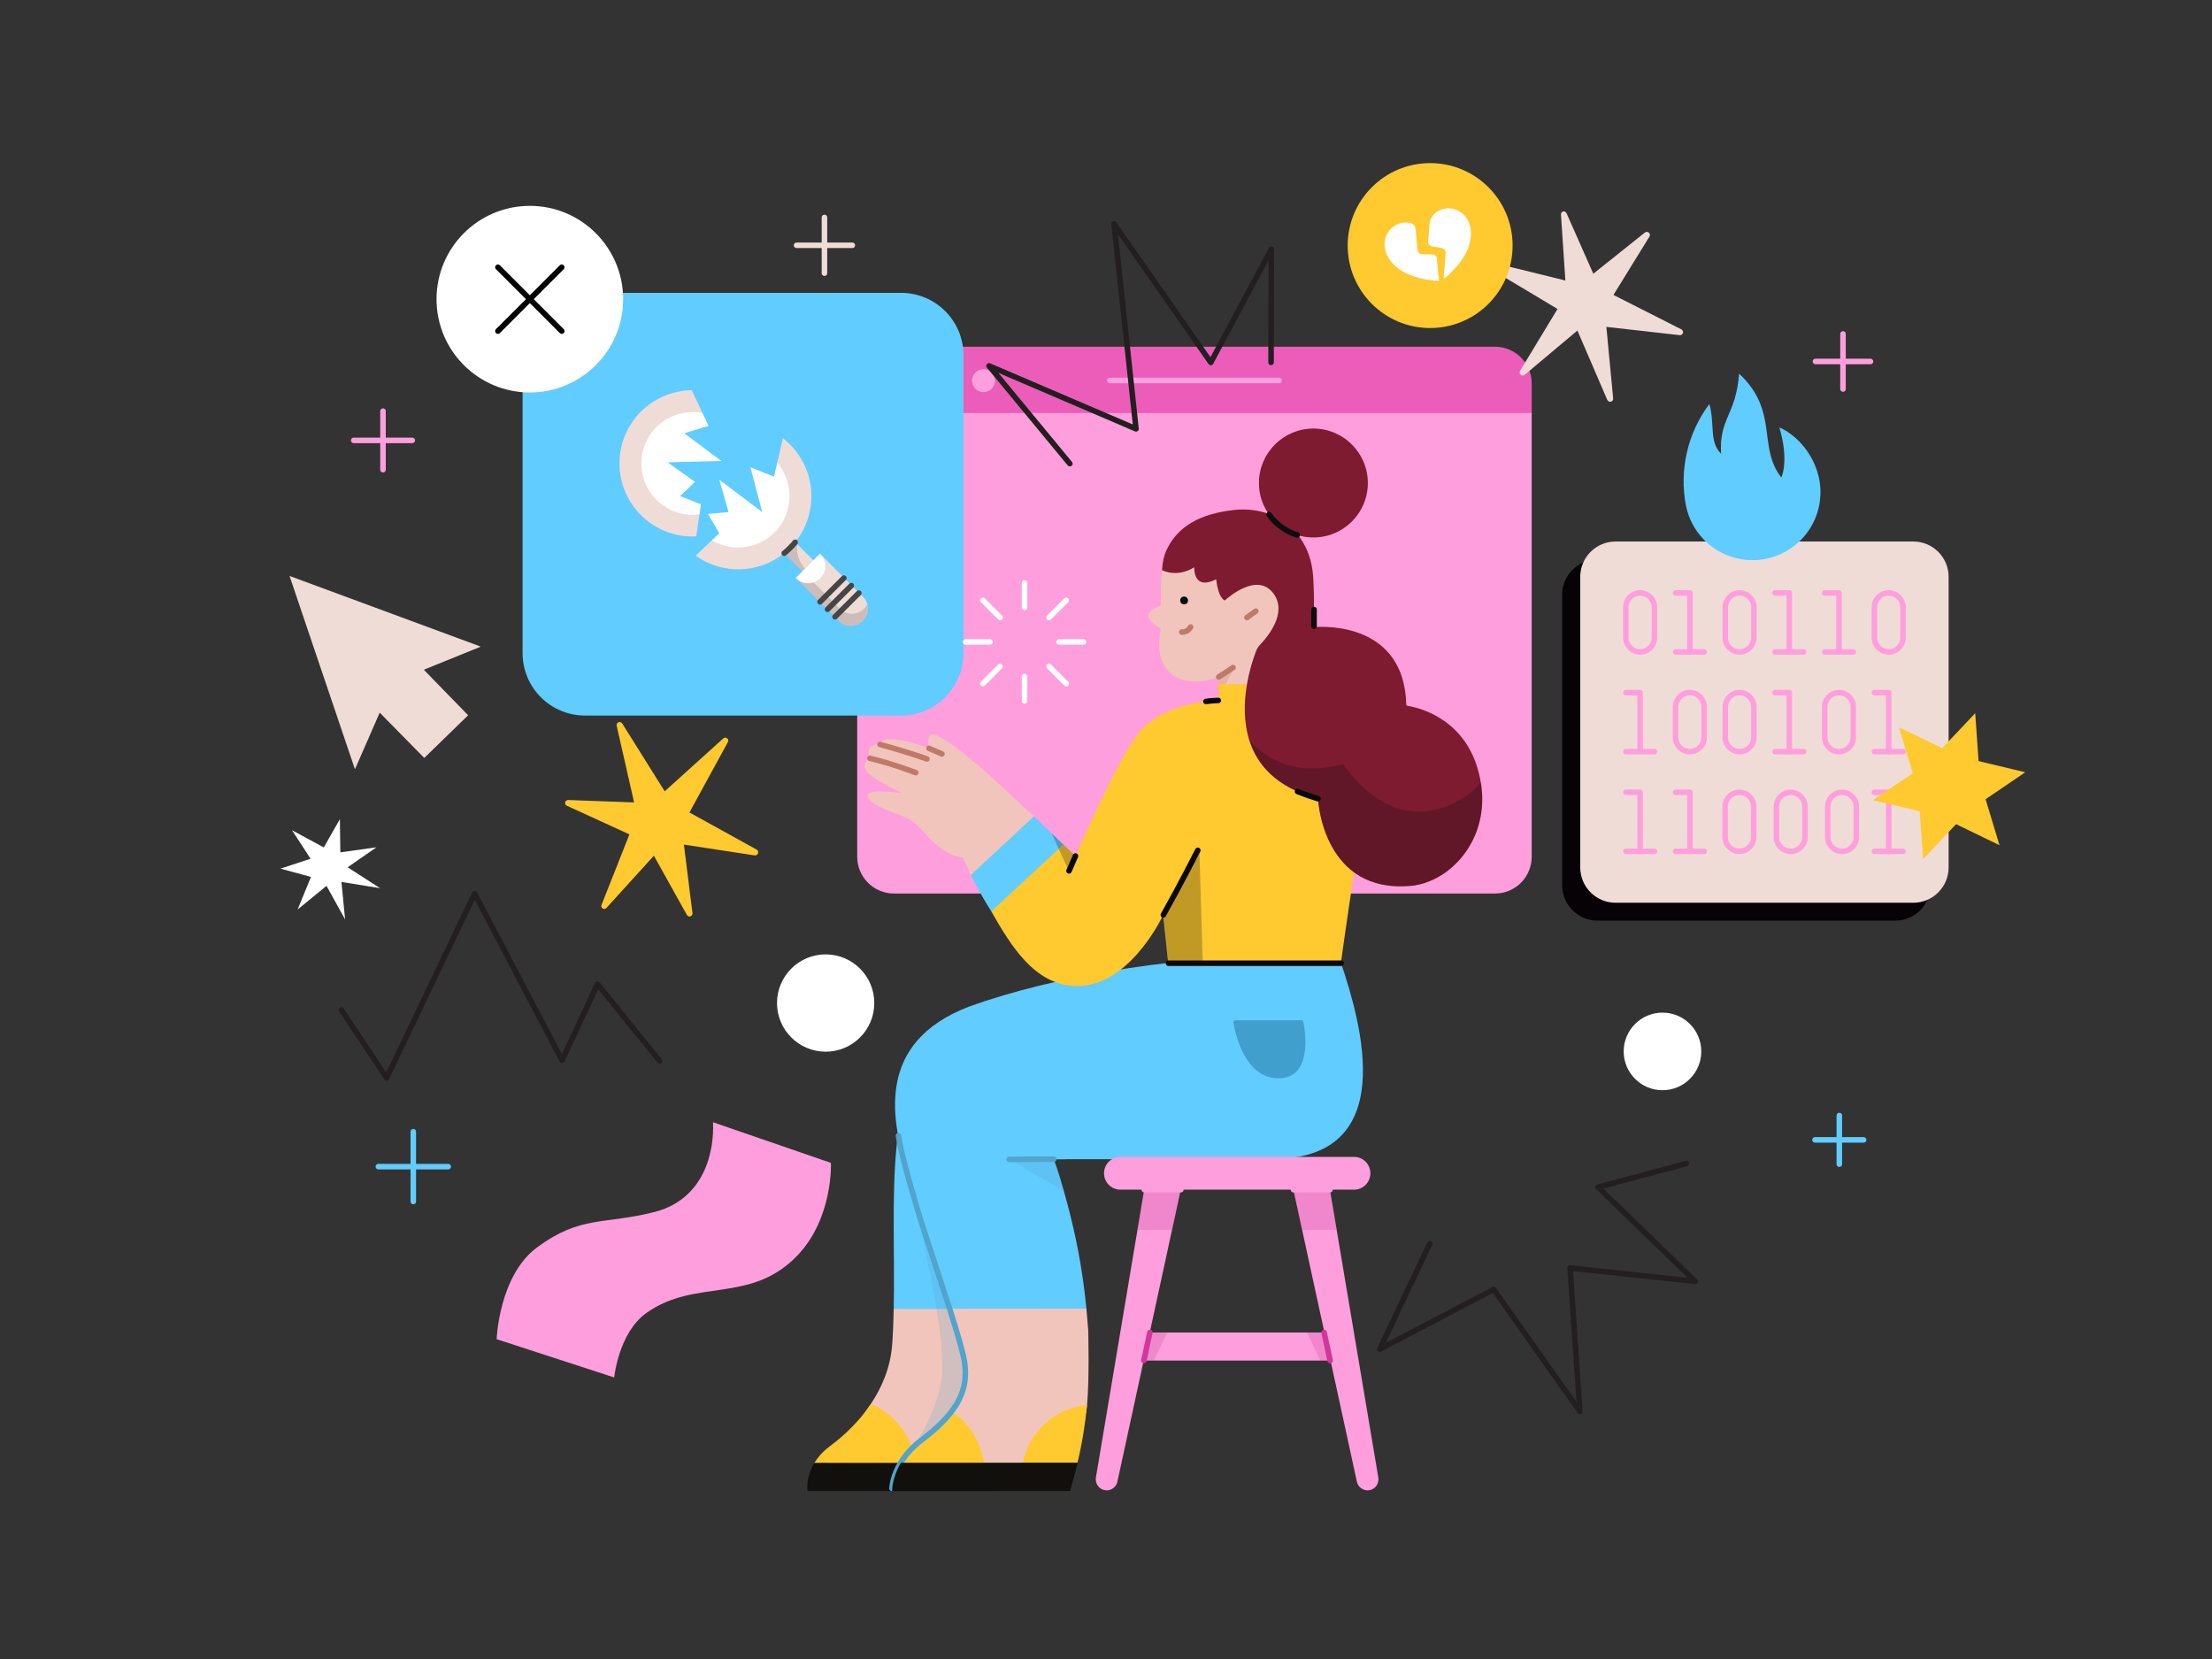 <svg xmlns="http://www.w3.org/2000/svg" height="1200" width="1600" version="1.1" xmlns:xlink="http://www.w3.org/1999/xlink" xmlns:svgjs="http://svgjs.com/svgjs"><rect width="100%" height="100%" fill="#333333" stroke="none"/><g><path d="M646.63 259.32L1081.34 261.15C1096.02 261.15 1100.05 262.69 1100.05 277.38L1107.92 298.75V619.72C1107.92 634.4 1096.02 646.31 1081.34 646.31H646.63C631.95 646.31 620.05 634.4 620.05 619.72V298.75L627.21 277.38C627.21 262.69 631.95 259.32 646.63 259.32Z" fill="#ff9edd" opacity="1" stroke-width="4" stroke="none"></path><path d="M646.63 250.79H1081.34C1096.02 250.79 1107.92 262.69 1107.92 277.38V298.75H620.05V277.38C620.05 262.69 631.95 250.79 646.63 250.79Z" fill="#ec5dba" opacity="1" stroke-width="4" stroke="none"></path><path d="M657.52 283.65C662.1 283.65 665.81 279.94 665.81 275.36 665.81 270.79 662.1 267.07 657.52 267.07 652.95 267.07 649.23 270.79 649.23 275.36 649.23 279.94 652.95 283.65 657.52 283.65Z" fill="#ffffff" opacity="1" stroke-width="4" stroke="none"></path><path d="M684.46 283.65C689.04 283.65 692.75 279.94 692.75 275.36 692.75 270.79 689.04 267.07 684.46 267.07 679.89 267.07 676.17 270.79 676.17 275.36 676.17 279.94 679.89 283.65 684.46 283.65Z" fill="#ffa0de" opacity="1" stroke-width="4" stroke="none"></path><path d="M711.4 283.65C715.98 283.65 719.69 279.94 719.69 275.36 719.69 270.79 715.98 267.07 711.4 267.07 706.83 267.07 703.11 270.79 703.11 275.36 703.11 279.94 706.83 283.65 711.4 283.65Z" fill="#ffa0de" opacity="1" stroke-width="4" stroke="none"></path><path d="M802.76 275.19H925.26" stroke="#ffa0de" stroke-width="4" stroke-linecap="round" stroke-linejoin="round" opacity="1" fill="none"></path></g><g><path d="M423.18 211.82H651.74C676.72 211.82 696.91 232.01 696.91 257V472.4C696.91 497.38 676.72 517.57 651.74 517.57H423.18C398.19 517.57 378 497.38 378 472.4V257C377.89 232.01 398.19 211.82 423.18 211.82Z" fill="#61ccff" opacity="1" stroke-width="4" stroke="none"></path><path d="M383.24 283.88C420.51 283.88 450.73 253.66 450.73 216.4 450.73 179.13 420.51 148.91 383.24 148.91 345.97 148.91 315.76 179.13 315.76 216.4 315.76 253.66 345.97 283.88 383.24 283.88Z" fill="#ffffff" opacity="1" stroke-width="4" stroke="none"></path><path d="M360.15 193.31L406.33 239.49" stroke="#010101" stroke-width="4" stroke-linecap="round" stroke-linejoin="round" opacity="1" fill="none"></path><path d="M360.15 239.49L406.33 193.31" stroke="#010101" stroke-width="4" stroke-linecap="round" stroke-linejoin="round" opacity="1" fill="none"></path></g><g><path d="M575.63 418.04L593.14 400.54 624.17 431.58C629.01 436.41 629.01 444.24 624.17 449.08 619.34 453.92 611.51 453.92 606.67 449.08L575.63 418.04Z" fill="#efdcd7" opacity="1" stroke-width="4" stroke="none"></path><path d="M625 440.31C620.17 445.15 612.34 445.15 607.5 440.31L580.43 413.24 575.63 418.04 606.67 449.08C611.51 453.92 619.34 453.92 624.17 449.08 627.46 445.8 628.51 441.18 627.35 437.03 626.77 438.18 625.98 439.3 625 440.31Z" fill="#454545" opacity="0.2" stroke-width="4" stroke="none"></path><path d="M574.67 391.64L566.71 399.6 580.41 413.31 588.38 405.35 574.67 391.64Z" fill="#efdcd7" opacity="1" stroke-width="4" stroke="none"></path><path d="M576.8 393.77L574.67 391.64 566.62 399.5 580.44 413.34 582.28 411.46C577.59 405.86 575.61 399.18 576.8 393.77Z" fill="#454545" opacity="0.2" stroke-width="4" stroke="none"></path><path d="M593.14 400.54C598.08 405.27 598.3 413.1 593.57 418.04 588.84 422.99 581.01 423.2 576.06 418.48 575.92 418.33 575.78 418.19 575.63 418.04L593.14 400.54Z" fill="#ffffff" opacity="1" stroke-width="4" stroke="none"></path><path d="M570.72 320.81C569.32 319.48 567.84 318.18 566.32 316.99L562.15 334.84 561.53 372.38 538.11 381.67 514.94 390.78 503.2 401.95C522.54 415.77 548.74 415.01 567.26 400.07 568.95 398.7 570.58 397.22 572.09 395.63 573.18 394.51 574.22 393.36 575.16 392.16 592.38 370.83 590.46 339.87 570.72 320.81Z" fill="#efdcd7" opacity="1" stroke-width="4" stroke="none"></path><path d="M469.43 332C471.92 312.51 507 298.57 508.15 298.78L500.31 282.27C471.07 282.66 447.72 306.66 448.08 335.86 448.44 362.86 469.05 385.23 495.9 387.83 498.47 388.09 501.07 388.16 503.63 388.01L505.95 371.99C503.21 372.42 466.84 352.39 469.43 332Z" fill="#efdcd7" opacity="1" stroke-width="4" stroke="none"></path><path d="M464.07 331.64C462.09 352.07 477.03 370.22 497.42 372.21 500.27 372.49 503.12 372.42 505.94 372.06L506.95 364.77 491.9 358.85 502.73 348.57 482.88 334.42 521.78 333.44 494.93 313.38 512.54 308.03 508.14 298.76C506.99 298.54 505.83 298.36 504.64 298.25 484.21 296.27 466.06 311.21 464.07 331.64Z" fill="#ffffff" opacity="1" stroke-width="4" stroke="none"></path><path d="M542.79 337.96L551.34 370.4 520.27 346.98 527.02 370.4 512.15 371.74 520.27 385.7 514.93 390.79C532.54 401.3 555.35 395.56 565.85 377.91 574.01 364.23 572.53 346.83 562.17 334.74L559.86 344.74 542.79 337.96Z" fill="#ffffff" opacity="1" stroke-width="4" stroke="none"></path><path d="M593.17 435.33L610.39 418.15" stroke="#454545" stroke-width="4" stroke-linecap="round" stroke-linejoin="round" opacity="1" fill="none"></path><path d="M598.59 440.74L615.8 423.56" stroke="#454545" stroke-width="4" stroke-linecap="round" stroke-linejoin="round" opacity="1" fill="none"></path><path d="M604 446.16L621.21 428.98" stroke="#454545" stroke-width="4" stroke-linecap="round" stroke-linejoin="round" opacity="1" fill="none"></path><path d="M567.26 400.14C568.95 398.77 570.58 397.29 572.09 395.7 573.18 394.58 574.22 393.43 575.16 392.24" stroke="#454545" stroke-width="4" stroke-linecap="round" stroke-linejoin="round" opacity="1" fill="none"></path></g><g><path d="M1155.51 404.63H1370.88C1384.98 404.63 1396.42 416.08 1396.42 430.18V640.37C1396.42 654.47 1384.98 665.92 1370.88 665.92H1155.51C1141.41 665.92 1129.96 654.47 1129.96 640.37V430.18C1129.96 416.08 1141.41 404.63 1155.51 404.63Z" fill="#070205" opacity="1" stroke-width="4" stroke="none"></path><path d="M1168.57 391.69H1383.94C1398.04 391.69 1409.49 403.14 1409.49 417.24V627.43C1409.49 641.53 1398.04 652.98 1383.94 652.98H1168.57C1154.47 652.98 1143.03 641.53 1143.03 627.43V417.24C1143.03 403.14 1154.47 391.69 1168.57 391.69Z" fill="#efdcd7" opacity="1" stroke-width="4" stroke="none"></path><path d="M1222.32 500.99C1228.01 500.99 1232.67 505.65 1232.67 511.34V533.33C1232.67 539.02 1228.01 543.68 1222.32 543.68 1216.63 543.68 1211.97 539.02 1211.97 533.33V511.34C1212.04 505.65 1216.63 500.99 1222.32 500.99Z" stroke="#ff9edd" stroke-width="4" stroke-linecap="round" stroke-linejoin="round" opacity="1" fill="none"></path><path d="M1258.28 500.99C1263.97 500.99 1268.63 505.65 1268.63 511.34V533.33C1268.63 539.02 1263.97 543.68 1258.28 543.68 1252.59 543.68 1247.93 539.02 1247.93 533.33V511.34C1247.99 505.65 1252.59 500.99 1258.28 500.99Z" stroke="#ff9edd" stroke-width="4" stroke-linecap="round" stroke-linejoin="round" opacity="1" fill="none"></path><path d="M1176.01 500.99H1186.36V543.68" stroke="#ff9edd" stroke-width="4" stroke-linecap="round" stroke-linejoin="round" opacity="1" fill="none"></path><path d="M1176.01 543.68H1196.71" stroke="#ff9edd" stroke-width="4" stroke-linecap="round" stroke-linejoin="round" opacity="1" fill="none"></path><path d="M1283.89 500.99H1294.24V543.68" stroke="#ff9edd" stroke-width="4" stroke-linecap="round" stroke-linejoin="round" opacity="1" fill="none"></path><path d="M1283.89 543.68H1304.59" stroke="#ff9edd" stroke-width="4" stroke-linecap="round" stroke-linejoin="round" opacity="1" fill="none"></path><path d="M1330.2 500.99C1335.89 500.99 1340.54 505.65 1340.54 511.34V533.33C1340.54 539.02 1335.89 543.68 1330.2 543.68 1324.51 543.68 1319.85 539.02 1319.85 533.33V511.34C1319.85 505.65 1324.51 500.99 1330.2 500.99Z" stroke="#ff9edd" stroke-width="4" stroke-linecap="round" stroke-linejoin="round" opacity="1" fill="none"></path><path d="M1355.81 500.99H1366.16V543.68" stroke="#ff9edd" stroke-width="4" stroke-linecap="round" stroke-linejoin="round" opacity="1" fill="none"></path><path d="M1355.81 543.68H1376.5" stroke="#ff9edd" stroke-width="4" stroke-linecap="round" stroke-linejoin="round" opacity="1" fill="none"></path><path d="M1186.36 428.88C1192.05 428.88 1196.71 433.54 1196.71 439.23V461.22C1196.71 466.91 1192.05 471.57 1186.36 471.57 1180.67 471.57 1176.01 466.91 1176.01 461.22V439.23C1176.01 433.54 1180.67 428.88 1186.36 428.88Z" stroke="#ff9edd" stroke-width="4" stroke-linecap="round" stroke-linejoin="round" opacity="1" fill="none"></path><path d="M1258.28 428.88C1263.97 428.88 1268.63 433.54 1268.63 439.23V461.22C1268.63 466.91 1263.97 471.57 1258.28 471.57 1252.59 471.57 1247.93 466.91 1247.93 461.22V439.23C1247.99 433.54 1252.59 428.88 1258.28 428.88Z" stroke="#ff9edd" stroke-width="4" stroke-linecap="round" stroke-linejoin="round" opacity="1" fill="none"></path><path d="M1366.16 428.88C1371.85 428.88 1376.5 433.54 1376.5 439.23V461.22C1376.5 466.91 1371.85 471.57 1366.16 471.57 1360.46 471.57 1355.81 466.91 1355.81 461.22V439.23C1355.81 433.54 1360.46 428.88 1366.16 428.88Z" stroke="#ff9edd" stroke-width="4" stroke-linecap="round" stroke-linejoin="round" opacity="1" fill="none"></path><path d="M1212.04 428.88H1222.38V471.57" stroke="#ff9edd" stroke-width="4" stroke-linecap="round" stroke-linejoin="round" opacity="1" fill="none"></path><path d="M1212.04 471.57H1232.73" stroke="#ff9edd" stroke-width="4" stroke-linecap="round" stroke-linejoin="round" opacity="1" fill="none"></path><path d="M1283.89 428.88H1294.24V471.57" stroke="#ff9edd" stroke-width="4" stroke-linecap="round" stroke-linejoin="round" opacity="1" fill="none"></path><path d="M1283.89 471.57H1304.59" stroke="#ff9edd" stroke-width="4" stroke-linecap="round" stroke-linejoin="round" opacity="1" fill="none"></path><path d="M1319.85 428.88H1330.2V471.57" stroke="#ff9edd" stroke-width="4" stroke-linecap="round" stroke-linejoin="round" opacity="1" fill="none"></path><path d="M1319.85 471.57H1340.54" stroke="#ff9edd" stroke-width="4" stroke-linecap="round" stroke-linejoin="round" opacity="1" fill="none"></path><path d="M1332.4 573.11C1338.09 573.11 1342.74 577.76 1342.74 583.46V605.45C1342.74 611.14 1338.09 615.79 1332.4 615.79 1326.7 615.79 1322.05 611.14 1322.05 605.45V583.46C1322.05 577.76 1326.7 573.11 1332.4 573.11Z" stroke="#ff9edd" stroke-width="4" stroke-linecap="round" stroke-linejoin="round" opacity="1" fill="none"></path><path d="M1258.15 573.11C1263.84 573.11 1268.5 577.76 1268.5 583.46V605.45C1268.5 611.14 1263.84 615.79 1258.15 615.79 1252.46 615.79 1247.8 611.14 1247.8 605.45V583.46C1247.8 577.76 1252.46 573.11 1258.15 573.11Z" stroke="#ff9edd" stroke-width="4" stroke-linecap="round" stroke-linejoin="round" opacity="1" fill="none"></path><path d="M1295.27 573.11C1300.96 573.11 1305.62 577.76 1305.62 583.46V605.45C1305.62 611.14 1300.96 615.79 1295.27 615.79 1289.58 615.79 1284.92 611.14 1284.92 605.45V583.46C1284.92 577.76 1289.58 573.11 1295.27 573.11Z" stroke="#ff9edd" stroke-width="4" stroke-linecap="round" stroke-linejoin="round" opacity="1" fill="none"></path><path d="M1355.81 573.11H1366.16V615.79" stroke="#ff9edd" stroke-width="4" stroke-linecap="round" stroke-linejoin="round" opacity="1" fill="none"></path><path d="M1355.81 615.79H1376.5" stroke="#ff9edd" stroke-width="4" stroke-linecap="round" stroke-linejoin="round" opacity="1" fill="none"></path><path d="M1212.04 573.11H1222.38V615.79" stroke="#ff9edd" stroke-width="4" stroke-linecap="round" stroke-linejoin="round" opacity="1" fill="none"></path><path d="M1212.04 615.79H1232.73" stroke="#ff9edd" stroke-width="4" stroke-linecap="round" stroke-linejoin="round" opacity="1" fill="none"></path><path d="M1176.01 573.11H1186.36V615.79" stroke="#ff9edd" stroke-width="4" stroke-linecap="round" stroke-linejoin="round" opacity="1" fill="none"></path><path d="M1176.01 615.79H1196.71" stroke="#ff9edd" stroke-width="4" stroke-linecap="round" stroke-linejoin="round" opacity="1" fill="none"></path></g><g><path d="M547.45 614.61L498.7 587.68 526.5 536.77C527.04 535.79 526.82 534.71 525.95 534.05 525.09 533.4 523.89 533.4 523.13 534.16L480.79 572.38 450.07 523.31C449.53 522.44 448.33 522 447.36 522.44 446.38 522.87 445.84 523.85 446.05 524.93L458.65 580.41 410.99 578.67C410.01 578.67 409.03 579.32 408.82 580.3 408.6 581.28 409.03 582.36 410.01 582.8L455.28 603.53 435.09 654.56C434.65 655.53 435.09 656.62 435.96 657.16 436.83 657.7 438.02 657.6 438.67 656.73L472.98 618.95 496.86 661.83C497.29 662.48 497.94 662.92 498.7 662.92 498.92 662.92 499.14 662.92 499.36 662.81 500.33 662.48 500.98 661.5 500.88 660.53L494.69 610.92 545.82 618.73C546.91 618.84 547.88 618.3 548.21 617.32 548.75 616.23 548.32 615.15 547.45 614.61Z" fill="#ffc930" opacity="1" stroke-width="4" stroke="none"></path></g><g><path d="M1133.1 154.2L1152.48 198 1189.77 168.22C1190.66 167.57 1191.8 167.54 1192.65 168.27 1193.5 169 1193.66 170.22 1193.07 171.16L1167.05 213.34 1216.2 238.25C1217.11 238.73 1217.6 239.89 1217.36 240.86 1217.01 241.86 1216.02 242.54 1214.96 242.43L1161.93 236.44 1166.83 288.21C1166.97 289.33 1166.27 290.29 1165.18 290.54 1164.09 290.78 1163.04 290.21 1162.6 289.28L1140.99 239.09 1102.82 271.13C1101.94 271.79 1100.8 271.82 1099.95 271.09 1099.1 270.36 1098.94 269.13 1099.53 268.2L1126.59 223.48 1076.92 193.75C1076.39 193.41 1076.05 192.91 1075.9 192.26 1075.8 191.82 1075.81 191.36 1076.06 190.96 1076.52 189.93 1077.54 189.36 1078.64 189.69L1132.27 202.9 1129.09 155.22C1128.96 154.1 1129.77 153.12 1130.75 152.9 1131.51 152.72 1132.66 153.27 1133.1 154.2Z" fill="#efdcd7" opacity="1" stroke-width="4" stroke="none"></path></g><g><path d="M1202.52 788.58C1218.02 788.58 1230.58 776.02 1230.58 760.52 1230.58 745.02 1218.02 732.46 1202.52 732.46 1187.02 732.46 1174.46 745.02 1174.46 760.52 1174.46 776.02 1187.02 788.58 1202.52 788.58Z" fill="#ffffff" opacity="1" stroke-width="4" stroke="none"></path></g><g><path d="M236.18 640.77L249.61 665 246.97 637.93 274.9 642.44 251.48 627.33 272.29 612.88 246.16 616.53 245.85 592.53 234.2 612.96 211.2 600.5 224.64 621.16 202.89 628.3 224.91 634.32 215.28 657.86 236.18 640.77Z" fill="#ffffff" opacity="1" stroke-width="4" stroke="none"></path></g><g><path d="M597.21 760.71C616.65 760.71 632.4 744.96 632.4 725.52 632.4 706.08 616.65 690.33 597.21 690.33 577.78 690.33 562.03 706.08 562.03 725.52 562.03 744.96 577.78 760.71 597.21 760.71Z" fill="#ffffff" opacity="1" stroke-width="4" stroke="none"></path></g><g><path d="M277.04 297.36V339.72" stroke="#ff9edd" stroke-width="4" stroke-linecap="round" stroke-linejoin="round" opacity="1" fill="none"></path><path d="M298.22 318.54H255.85" stroke="#ff9edd" stroke-width="4" stroke-linecap="round" stroke-linejoin="round" opacity="1" fill="none"></path></g><g><path d="M1330.43 806.9V842.09" stroke="#61ccff" stroke-width="4" stroke-linecap="round" stroke-linejoin="round" opacity="1" fill="none"></path><path d="M1348.02 824.5H1312.84" stroke="#61ccff" stroke-width="4" stroke-linecap="round" stroke-linejoin="round" opacity="1" fill="none"></path></g><g><path d="M298.95 818.6V869.11" stroke="#61ccff" stroke-width="4" stroke-linecap="round" stroke-linejoin="round" opacity="1" fill="none"></path><path d="M324.21 843.85H273.69" stroke="#61ccff" stroke-width="4" stroke-linecap="round" stroke-linejoin="round" opacity="1" fill="none"></path></g><g><path d="M1333.09 241.55V281.37" stroke="#ff9edd" stroke-width="4" stroke-linecap="round" stroke-linejoin="round" opacity="1" fill="none"></path><path d="M1353 261.46H1313.18" stroke="#ff9edd" stroke-width="4" stroke-linecap="round" stroke-linejoin="round" opacity="1" fill="none"></path></g><g><path d="M596.35 157.28V197.59" stroke="#efdcd7" stroke-width="4" stroke-linecap="round" stroke-linejoin="round" opacity="1" fill="none"></path><path d="M616.5 177.43H576.2" stroke="#efdcd7" stroke-width="4" stroke-linecap="round" stroke-linejoin="round" opacity="1" fill="none"></path></g><g><path d="M1034.24 899.49L998 975.86 1080.44 932.7 1142.74 1020.87 1135.68 917.18 1226.16 926.84 1155.91 858.7 1219.85 841.59" stroke="#231f20" stroke-width="4" stroke-linecap="round" stroke-linejoin="round" opacity="1" fill="none"></path></g><g><path d="M246.96 730.58L279.66 779.68 343.33 646.43 406.58 766.99 432.19 711.85 477.15 767.4" stroke="#231f20" stroke-width="4" stroke-linecap="round" stroke-linejoin="round" opacity="1" fill="none"></path></g><g><path d="M741.1 421.69V439.32" stroke="#ffffff" stroke-width="4" stroke-linecap="round" stroke-linejoin="round" opacity="1" fill="none"></path><path d="M741.1 489.37V507" stroke="#ffffff" stroke-width="4" stroke-linecap="round" stroke-linejoin="round" opacity="1" fill="none"></path><path d="M783.76 464.34H766.13" stroke="#ffffff" stroke-width="4" stroke-linecap="round" stroke-linejoin="round" opacity="1" fill="none"></path><path d="M716.08 464.34H698.45" stroke="#ffffff" stroke-width="4" stroke-linecap="round" stroke-linejoin="round" opacity="1" fill="none"></path><path d="M710.96 434.2L723.38 446.62" stroke="#ffffff" stroke-width="4" stroke-linecap="round" stroke-linejoin="round" opacity="1" fill="none"></path><path d="M758.83 482.07L771.25 494.49" stroke="#ffffff" stroke-width="4" stroke-linecap="round" stroke-linejoin="round" opacity="1" fill="none"></path><path d="M771.25 434.2L758.83 446.62" stroke="#ffffff" stroke-width="4" stroke-linecap="round" stroke-linejoin="round" opacity="1" fill="none"></path><path d="M723.38 482.07L710.96 494.49" stroke="#ffffff" stroke-width="4" stroke-linecap="round" stroke-linejoin="round" opacity="1" fill="none"></path></g><g><path d="M919.39 262.16L919.64 180.18 875.79 262.16 805.82 161.89 821.72 310.2 715.39 264.63 773.85 335.38" stroke="#231f20" stroke-width="4" stroke-linecap="round" stroke-linejoin="round" opacity="1" fill="none"></path></g><g><path d="M515.74 811.75C516.73 831.53 510.29 867.02 473.71 876.59 437.44 885.96 420.01 878.82 388.39 902.37 360.86 922.71 359.25 968.67 359.25 968.67L444.27 996.35C444.27 996.35 447.42 964 467.6 949.66 503.42 924.29 543.01 943.61 576.99 907.9 602.79 880.75 601.04 841.15 601.04 841.15L515.74 811.75Z" fill="#ff9edd" opacity="1" stroke-width="4" stroke="none"></path></g><g><path d="M347.43 467.6L209.69 416.69C209.52 416.69 209.34 416.69 209.52 416.86L256.59 555.99C256.59 556.17 256.76 556.17 256.94 555.99L274.55 515.72C274.55 515.54 274.72 515.54 274.9 515.72L306.8 548.15H306.98L338.53 517.46V517.29L306.8 484.68C306.8 484.51 306.8 484.51 306.8 484.33L347.25 467.95C347.43 467.95 347.43 467.6 347.43 467.6Z" fill="#efdcd7" opacity="1" stroke-width="4" stroke="none"></path></g><g><path d="M1431.17 550.51L1464.91 558.6 1436.24 578.1 1446.28 611.36 1414.88 596.15 1391.08 621.41 1388.55 586.78 1354.8 578.79 1383.57 559.28 1373.63 526.12 1404.83 541.14 1428.73 515.88 1431.17 550.51Z" fill="#ffc930" opacity="1" stroke-width="4" stroke="none"></path></g><g><path d="M1219.5 365.78C1217.03 353.02 1217.27 339.88 1220.18 327.22 1223.09 314.55 1228.63 302.63 1236.42 292.23 1240.55 306.7 1236.07 319.39 1244.92 328.26 1243.27 302.72 1255.74 300.19 1257.94 270.25 1286.99 297.38 1271.03 322.97 1288.47 345.41 1288.47 345.41 1294.34 333.65 1287.06 309.15 1299.98 314.79 1312.3 328.9 1315.84 346.36 1318.4 359.13 1315.79 372.4 1308.58 383.24 1301.36 394.09 1290.14 401.62 1277.37 404.2 1264.6 406.77 1251.33 404.17 1240.48 396.97 1229.63 389.76 1222.08 378.55 1219.5 365.78Z" fill="#61ccff" opacity="1" stroke-width="4" stroke="none"></path></g><g><path d="M1034.46 237.27C1067.4 237.27 1094.11 210.56 1094.11 177.62 1094.11 144.68 1067.4 117.98 1034.46 117.98 1001.52 117.98 974.82 144.68 974.82 177.62 974.82 210.56 1001.52 237.27 1034.46 237.27Z" fill="#ffc930" opacity="1" stroke-width="4" stroke="none"></path><path d="M1025.33 180.9L1023.82 165.09C1023.63 163.39 1022.49 162 1020.86 161.56 1017.52 160.62 1013.99 160.87 1010.78 162.26 1002.78 165.72 999.25 175.36 1002.97 183.8 1009.96 199.92 1031.75 202.69 1040.26 203.2 1040.57 203.2 1040.82 203.01 1040.82 202.69V202.63L1039.31 187.01C1039.12 185.31 1037.74 184.05 1036.1 184.05L1028.6 183.92C1026.9 183.86 1025.52 182.6 1025.33 180.9Z" fill="#ffffff" opacity="1" stroke-width="4" stroke="none"></path><path d="M1063.37 163.58C1061.23 154.64 1052.6 149.03 1044.1 151.11 1041.96 151.61 1039.94 152.62 1038.24 154.01 1035.78 156.02 1034.21 158.98 1034.02 162.19L1033.01 174.66C1032.89 176.36 1034.02 177.81 1035.66 178.13L1043.03 179.51C1044.66 179.83 1045.8 181.34 1045.67 182.98L1044.29 200.74C1044.29 201.05 1044.48 201.31 1044.79 201.31 1044.92 201.31 1045.1 201.24 1045.17 201.18 1052.1 195.32 1067.34 180.14 1063.37 163.58Z" fill="#ffffff" opacity="1" stroke-width="4" stroke="none"></path></g><g><path d="M604.58 1050.06C604.58 1050.06 618.66 1032.27 629.88 1015.52 637.69 1003.92 644.25 989.17 645.39 971.85 645.96 964.05 646.25 954.92 646.44 946.83 646.44 946.36 655.86 942.36 655.86 941.89L751.47 946.74C747.85 995.64 736.06 1035.5 727.87 1058.14L595.54 1066.32C597.92 1062.33 604.58 1050.06 604.58 1050.06Z" fill="#f1c5bc" opacity="1" stroke-width="4" stroke="none"></path><path d="M662.23 1058.14L589.17 1058.52C589.07 1058.52 588.98 1058.24 589.07 1058.14 591.45 1054.24 594.97 1050.06 599.82 1046.44 604.77 1042.73 618.75 1032.17 629.88 1015.62 629.88 1015.62 629.98 1015.52 629.98 1015.62 647.29 1022.85 659.95 1038.83 662.23 1058.14 662.23 1058.14 662.33 1058.05 662.23 1058.14Z" fill="#ffc930" opacity="1" stroke-width="4" stroke="none"></path><path d="M684.87 749.9C719.69 727.07 855.83 696.82 855.83 696.82H961.53L970.09 749.24C977.7 796.04 941.45 838.38 893.89 838.38L762.22 838.47C770.59 877 753.75 914.01 751.37 946.74L646.44 946.83C648.15 867.97 637.11 781.2 684.87 749.9Z" fill="#61ccff" opacity="1" stroke-width="4" stroke="none"></path><path d="M681.64 990.12C681.64 936.84 656.43 873.86 662.33 832.57L704.76 858.26C732.44 920.58 711.42 1021.23 702.28 1058.14H651.67C663.09 1046.73 681.64 1013.43 681.64 990.12Z" fill="#51a4cb" opacity="0.2" stroke-width="4" stroke="none"></path><path d="M589.07 1058.14H624.46 702.28 727.78C727.87 1058.14 727.87 1058.24 727.87 1058.24 723.5 1070.61 720.07 1077.74 719.79 1078.41 719.79 1078.41 719.79 1078.5 719.69 1078.5L584.12 1078.5C584.03 1078.5 584.03 1078.5 584.03 1078.41 583.84 1077.46 582.98 1068.23 589.07 1058.14Z" fill="#12100c" opacity="1" stroke-width="4" stroke="none"></path><path d="M669.08 1043.59C678.88 1036.17 683.35 1027.6 688.39 1020.94 697.43 1008.96 699.52 997.45 697.62 984.89 696.86 980.04 694.29 970.81 690.87 959.49 689.63 955.49 688.2 951.11 686.87 946.64L737.67 943.22 785.81 946.55C786.29 951.69 786.76 956.92 787.14 962.06 787.14 962.06 788.1 997.54 786.29 1016.28 784.96 1029.98 779.53 1040.26 776.2 1054.43L739.77 1058.14 711.89 1068.89 658.52 1068.32C659 1060.81 657.09 1055.1 669.08 1043.59Z" fill="#f1c5bc" opacity="1" stroke-width="4" stroke="none"></path><path d="M665.27 881C661.09 867.39 655.48 847.23 653.48 839.33 646.25 809.46 633.12 754.18 700.67 728.21 766.59 704.24 845.08 696.53 845.08 696.53L909.96 692.06 970 696.53C984.55 740.1 1013.28 838.38 920.14 838.38 911.11 838.38 902.35 838.38 893.89 838.38 815.11 838.38 762.22 838.47 762.22 838.47 762.22 838.47 765.45 846.94 769.54 861.59 771.16 867.2 772.87 873.67 774.68 881 780.01 902.6 783.72 924.48 785.81 946.55L686.87 946.64C680.21 926.28 671.84 901.64 665.27 881Z" fill="#61ccff" opacity="1" stroke-width="4" stroke="none"></path><path d="M651.67 1058.24C651.57 1058.24 651.48 1058.14 651.57 1058.05 655.48 1051.77 660.71 1046.06 666.61 1041.68 676.31 1034.36 683.35 1027.51 688.3 1021.04H688.39C700.95 1029.13 709.61 1043.02 711.8 1058.52 711.8 1058.71 711.7 1058.9 711.51 1058.9L679.83 1062.71 651.67 1058.24Z" fill="#ffc930" opacity="1" stroke-width="4" stroke="none"></path><path d="M779.34 1058.14H739.86C739.77 1058.14 739.77 1058.05 739.77 1058.05 744.14 1035.69 763.07 1018.47 786.19 1016.28 786.29 1016.28 786.29 1016.28 786.29 1016.38 784.96 1030.08 782.77 1043.97 779.34 1058.14 779.44 1058.14 779.44 1058.14 779.34 1058.14Z" fill="#ffc930" opacity="1" stroke-width="4" stroke="none"></path><path d="M769.35 861.5L729.97 838.66C729.87 838.57 729.87 838.47 730.06 838.47H762.22C762.22 838.47 762.31 838.47 762.31 838.57 762.69 839.52 765.45 847.13 769.64 861.4 769.54 861.4 769.45 861.5 769.35 861.5Z" fill="#51a4cb" opacity="0.2" stroke-width="4" stroke="none"></path><path d="M645.2 1076.6C645.39 1073.84 646.25 1066.99 651.48 1058.05 655.38 1051.67 660.61 1046.06 666.61 1041.59 694.2 1020.75 700.57 1004.3 697.62 984.79 696.86 979.94 694.29 970.71 690.87 959.39 689.63 955.4 688.2 951.02 686.87 946.55 680.31 926.09 672.03 901.55 665.46 881 661.28 867.39 655.67 847.23 653.67 839.33 652.34 834.1 650.91 828.01 649.86 821.54" stroke="#51a4cb" stroke-width="4" stroke-linecap="round" stroke-linejoin="round" opacity="1" fill="none"></path><path d="M729.97 838.66L762.22 838.47" stroke="#51a4cb" stroke-width="4" stroke-linecap="round" stroke-linejoin="round" opacity="1" fill="none"></path><path d="M944.12 413.21C946.4 429.29 948.59 505.78 948.59 505.78L885.32 504.26 881.52 494.84V489.61C874.19 493.13 854.69 495.79 845.84 486.18 837.09 476.77 837.85 466.02 839.47 455.46 839.56 455.07 839.37 454.6 838.99 454.41 837 453.17 830.62 448.89 830.72 445.09 830.81 441.66 837.57 438.81 839.28 438.14 839.47 438.05 839.66 437.86 839.66 437.57 839.56 428.91 839.66 420.06 840.52 412.45 841.09 406.94 842.13 402.08 843.85 398.28 851.46 382.11 866.87 374.97 892.65 372.31 922.24 369.07 942.5 399.13 944.12 413.21Z" fill="#f1c5bc" opacity="1" stroke-width="4" stroke="none"></path><path d="M627.41 558.49C622.27 552.4 628.55 548.88 629.12 548.5V548.4C624.94 538.03 635.59 538.41 636.45 538.51 636.45 538.51 636.54 538.51 636.54 538.41 638.35 528.9 669.46 540.32 671.74 541.17 671.84 541.17 671.84 541.17 671.84 541.08 671.65 539.84 670.41 531.28 674.6 531.28 679.16 531.28 690.87 539.46 709.04 554.87 717.31 562.01 746.71 589.5 747.76 590.45 747.76 590.45 747.76 590.45 747.76 590.55L747.66 596.16 706.75 632.31 702.28 632.79C702.28 632.79 702.19 632.79 702.19 632.69L696.76 620.8C696.57 620.42 696.29 620.23 695.91 620.14 674.22 616.71 668.22 595.97 653.95 590.74 639.4 585.32 627.6 580.84 627.6 575.33 627.6 570.86 644.44 572.66 650.91 573.52 651.29 573.61 651.48 573.04 651.1 572.85 645.77 570.38 631.69 563.53 627.41 558.49Z" fill="#f1c5bc" opacity="1" stroke-width="4" stroke="none"></path><path d="M908.35 442.04L901.97 446.7" stroke="#bf796b" stroke-width="4" stroke-linecap="round" stroke-linejoin="round" opacity="1" fill="none"></path><path d="M861.16 453.55C859.92 455.93 857.45 457.36 854.79 457.17" stroke="#bf796b" stroke-width="4" stroke-linecap="round" stroke-linejoin="round" opacity="1" fill="none"></path><path d="M881.52 489.61C885.04 487.42 888.75 485.04 891.89 482.85" stroke="#bf796b" stroke-width="4" stroke-linecap="round" stroke-linejoin="round" opacity="1" fill="none"></path><path d="M881.52 504.26V489.61C884.28 488.37 887.7 485.71 891.89 482.85 892.27 482.57 892.75 483.04 892.55 483.43L881.52 504.26Z" fill="#bf796b" opacity="0.25" stroke-width="4" stroke="none"></path><path d="M681.35 545.36L671.93 541.27" stroke="#bf796b" stroke-width="4" stroke-linecap="round" stroke-linejoin="round" opacity="1" fill="none"></path><path d="M636.54 538.51C656.52 543.93 670.51 548.97 670.51 548.97" stroke="#bf796b" stroke-width="4" stroke-linecap="round" stroke-linejoin="round" opacity="1" fill="none"></path><path d="M629.22 548.5C644.63 552.11 662.42 558.87 662.42 558.87" stroke="#bf796b" stroke-width="4" stroke-linecap="round" stroke-linejoin="round" opacity="1" fill="none"></path><path d="M856.5 437.19C854.93 437.19 853.64 435.91 853.64 434.34 853.64 432.77 854.93 431.48 856.5 431.48 858.08 431.48 859.35 432.77 859.35 434.34 859.35 435.91 858.08 437.19 856.5 437.19Z" fill="#0b0c0c" opacity="1" stroke-width="4" stroke="none"></path><path d="M777.92 619.18C779.34 616.05 807.12 551.73 822.72 531.18 840.42 507.97 877.52 506.73 881.14 506.64 881.33 506.64 881.42 506.54 881.42 506.35V494.84H949.26L948.78 510.73C948.78 510.73 993.3 536.8 982.84 607.2 973.14 672.84 969.9 696.53 969.9 696.53H844.99L841.37 662.19C841.37 662.09 841.18 662.09 841.18 662.19 839.09 666.56 814.92 715.37 776.58 713.18 748.33 711.47 731.68 685.02 717.03 659.24L740.62 626.89 769.07 610.91C774.21 615.57 777.34 618.61 777.92 619.18Z" fill="#ffc930" opacity="1" stroke-width="4" stroke="none"></path><path d="M845.08 696.53L841.47 661.81 866.39 615.09C866.68 614.52 867.53 614.71 867.53 615.38L870.01 696.63 845.08 696.53Z" fill="#090805" opacity="0.25" stroke-width="4" stroke="none"></path><path d="M747.76 590.55C752.42 594.83 756.8 599.11 760.7 602.92 763.93 605.96 766.5 608.53 769.07 610.91L717.03 659.24C710.65 649.25 705.9 640.11 702.28 632.98V632.88L747.76 590.55Z" fill="#61ccff" opacity="1" stroke-width="4" stroke="none"></path><path d="M777.92 619.18L773.25 629.93" stroke="#090805" stroke-width="4" stroke-linecap="round" stroke-linejoin="round" opacity="1" fill="none"></path><path d="M841.47 661.81C853.26 640.88 866.39 615.09 866.39 615.09" stroke="#090805" stroke-width="4" stroke-linecap="round" stroke-linejoin="round" opacity="1" fill="none"></path><path d="M872.29 507.4C874.38 506.92 881.23 506.64 881.23 506.64" stroke="#090805" stroke-width="4" stroke-linecap="round" stroke-linejoin="round" opacity="1" fill="none"></path><path d="M761.17 603.2C766.5 608.24 777.25 618.52 778.01 619.28V619.37L773.25 629.93C773.25 630.03 773.16 630.03 773.06 629.93L760.98 603.3C760.98 603.2 761.08 603.11 761.17 603.2Z" fill="#090805" opacity="0.25" stroke-width="4" stroke="none"></path><path d="M843.85 397.71C851.46 381.53 866.96 371.64 892.75 368.88 922.33 365.74 945.93 384.29 949.45 413.21 950.4 419.68 950.59 435.76 950.4 452.7 950.4 453.17 950.78 453.65 951.35 453.55 959.34 452.98 1015.66 451.17 1017.18 509.49 1017.18 509.97 1017.56 510.44 1018.04 510.54 1023.75 511.4 1055.81 517.67 1067.8 552.78 1069.32 557.35 1070.46 561.82 1071.13 566.1 1073.79 582.27 1070.93 596.92 1064.75 608.81 1055.24 627.18 1037.83 639.16 1020.7 640.78 1020.61 640.78 1020.61 640.78 1020.51 640.78 957.44 646.49 953.44 579.99 953.35 577.71 953.35 577.71 953.35 577.61 953.25 577.61 923.19 569.71 909.2 553.16 903.59 535.27 895.41 509.11 905.02 480.19 908.54 470.96 909.2 469.15 910.25 467.54 911.58 466.21 916.81 460.69 931.18 443.75 921.48 429.77 909.49 412.64 886.85 433.48 885.99 434.34 885.99 434.34 885.99 434.34 885.9 434.34 885.42 434.14 881.23 432.43 879.71 419.21 879.71 419.11 879.62 419.11 879.52 419.11 863.63 427.01 863.82 412.07 863.82 410.46 863.82 410.36 863.73 410.36 863.73 410.36 851.46 417.97 841.18 412.74 840.52 412.36 840.52 412.36 840.52 412.36 840.52 412.26 840.8 406.75 842.04 401.51 843.85 397.71Z" fill="#7e1b30" opacity="1" stroke-width="4" stroke="none"></path><path d="M971.71 552.78C973.04 554.78 1008.91 611 1061.33 575.14 1064.75 572.66 1068.27 569.62 1071.03 566.19 1071.13 566.1 1071.22 566.19 1071.22 566.19 1073.79 582.37 1071.03 596.83 1064.75 608.72 1055.14 626.99 1037.64 639.07 1020.51 640.69 995.87 642.97 980.27 634.22 970.38 622.51 954.87 604.25 953.35 578.94 953.35 577.61 953.35 577.61 953.35 577.51 953.25 577.51 923.66 569.71 909.49 553.64 903.78 535.56 903.78 535.46 903.88 535.37 903.97 535.46 917.58 550.97 938.6 561.25 971.71 552.78Z" fill="#0d0d0d" opacity="0.25" stroke-width="4" stroke="none"></path><path d="M950.49 440.9V452.98" stroke="#0d0d0d" stroke-width="4" stroke-linecap="round" stroke-linejoin="round" opacity="1" fill="none"></path><path d="M938.51 572.47C944.78 575.04 948.97 576.37 953.35 577.71" stroke="#090805" stroke-width="4" stroke-linecap="round" stroke-linejoin="round" opacity="1" fill="none"></path><path d="M941.36 738.01H893.6C892.75 738.01 891.98 738.77 892.17 739.72 893.51 747.52 900.36 779.96 924.71 779.96 949.64 779.96 944.12 745.91 942.79 739.15 942.6 738.49 942.03 738.01 941.36 738.01Z" fill="#409fcd" opacity="1" stroke-width="4" stroke="none"></path><path d="M970.09 696.72H845.18" stroke="#090805" stroke-width="4" stroke-linecap="round" stroke-linejoin="round" opacity="1" fill="none"></path><path d="M950.02 388.76C928.27 388.76 910.63 371.13 910.63 349.38 910.63 327.63 928.27 309.99 950.02 309.99 971.77 309.99 989.4 327.63 989.4 349.38 989.4 371.13 971.77 388.76 950.02 388.76Z" fill="#7e1b30" opacity="1" stroke-width="4" stroke="none"></path><path d="M779.44 1058.24C777.82 1064.9 776.01 1071.75 774.02 1078.41L773.92 1078.5H645.39C645.3 1078.5 645.3 1078.5 645.3 1078.41 645.3 1077.46 645.39 1068.7 651.57 1058.14L651.67 1058.05H779.34C779.34 1058.14 779.44 1058.24 779.44 1058.24Z" fill="#12100c" opacity="1" stroke-width="4" stroke="none"></path><path d="M917.96 372.21C922.9 379.16 930.04 384.39 938.32 386.96" stroke="#0d0d0d" stroke-width="4" stroke-linecap="round" stroke-linejoin="round" opacity="1" fill="none"></path></g><g><path d="M821.5 984.11V963.83H968.2V984.11H821.5Z" fill="#ff9edd" opacity="1" stroke-width="4" stroke="none"></path><path d="M821.5 984.11V963.83H844.31L834.68 984.11H821.5Z" fill="#b73188" opacity="0.2" stroke-width="4" stroke="none"></path><path d="M955.02 984.11L945.39 963.83H968.2V984.11H955.02Z" fill="#b73188" opacity="0.2" stroke-width="4" stroke="none"></path><path d="M792.7 1068.77C792.6 1069.18 792.6 1069.68 792.6 1070.09 792.6 1074.45 796.15 1078 800.51 1078 804.16 1078 807.51 1075.36 808.22 1071.81L857.39 845.21H830.22L792.7 1068.77Z" fill="#ff9edd" opacity="1" stroke-width="4" stroke="none"></path><path d="M959.38 845.21H932.21L981.48 1071.81C982.3 1075.46 985.54 1078 989.19 1078 989.6 1078 990 1078 990.41 1077.89 992.54 1077.59 994.36 1076.47 995.58 1074.75 996.79 1073.03 997.3 1070.9 997 1068.87L959.38 845.21Z" fill="#ff9edd" opacity="1" stroke-width="4" stroke="none"></path><path d="M831.74 963.83L827.38 984.11" stroke="#d0379a" stroke-width="4" stroke-linecap="round" stroke-linejoin="round" opacity="1" fill="none"></path><path d="M957.76 963.83L962.12 984.11" stroke="#d0379a" stroke-width="4" stroke-linecap="round" stroke-linejoin="round" opacity="1" fill="none"></path><path d="M830.32 845.21L822.82 889.62H847.86L857.49 845.21H830.32Z" fill="#b73188" opacity="0.2" stroke-width="4" stroke="none"></path><path d="M959.38 845.21H932.21L941.84 889.62H966.88L959.38 845.21Z" fill="#b73188" opacity="0.2" stroke-width="4" stroke="none"></path><path d="M810.45 860.52H979.36C985.95 860.52 991.22 855.25 991.22 848.66 991.22 842.07 985.95 836.8 979.36 836.8H810.45C803.86 836.8 798.58 842.07 798.58 848.66 798.58 855.25 803.86 860.52 810.45 860.52Z" fill="#ff9edd" opacity="1" stroke-width="4" stroke="none"></path><path d="M827.68 860.52H854.14" stroke="#ff9edd" stroke-width="4" stroke-linecap="round" stroke-linejoin="round" opacity="1" fill="none"></path><path d="M935.56 860.52H962.02" stroke="#ff9edd" stroke-width="4" stroke-linecap="round" stroke-linejoin="round" opacity="1" fill="none"></path></g></svg>